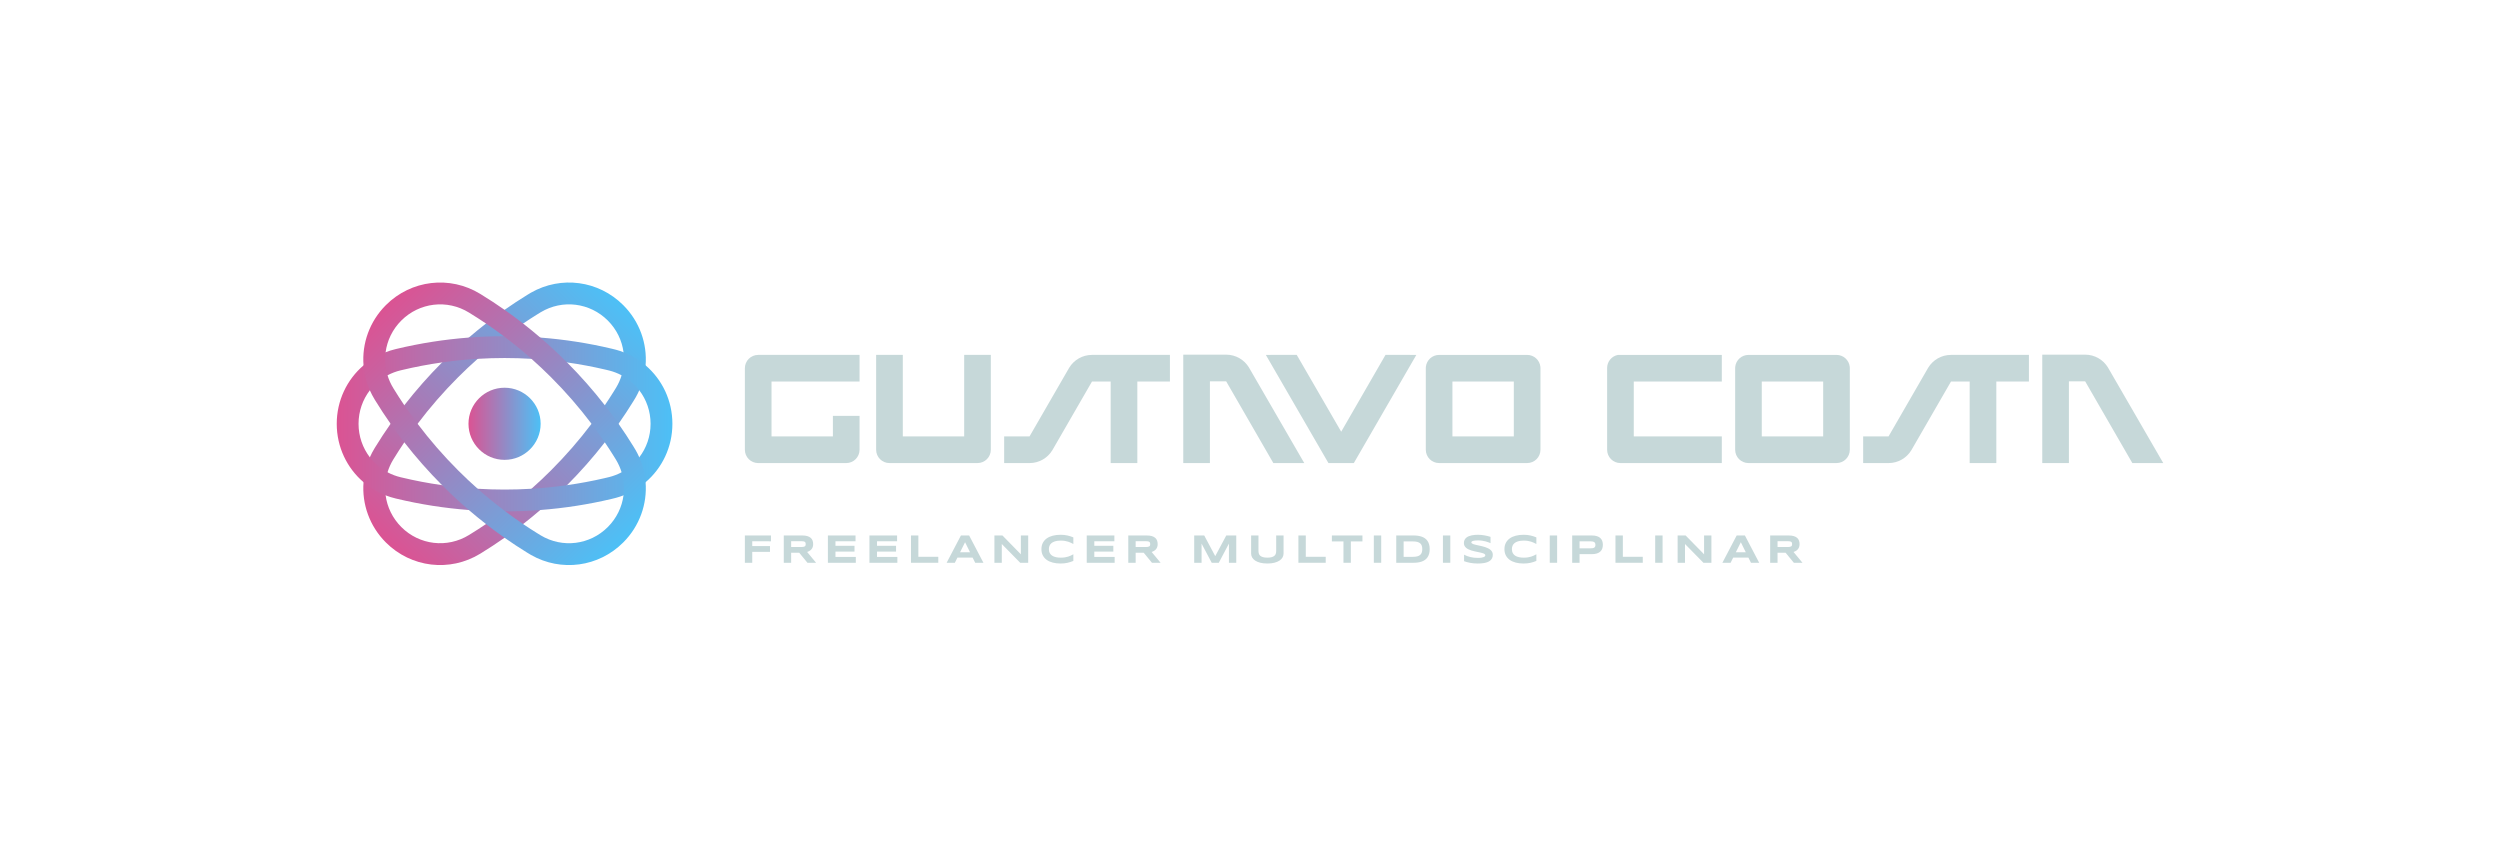 <?xml version="1.0" encoding="utf-8"?>
<!-- Generator: Adobe Illustrator 25.0.0, SVG Export Plug-In . SVG Version: 6.00 Build 0)  -->
<svg version="1.1" id="Camada_1" xmlns="http://www.w3.org/2000/svg" xmlns:xlink="http://www.w3.org/1999/xlink" x="0px" y="0px"
	 viewBox="0 0 4501.81 1526.27" style="enable-background:new 0 0 4501.81 1526.27;" xml:space="preserve">
<style type="text/css">
	.st0{fill:#481380;}
	.st1{fill:#C6D8D9;}
	.st2{fill:url(#SVGID_1_);}
	.st3{fill:url(#SVGID_2_);}
	.st4{fill:url(#SVGID_3_);}
	.st5{fill:url(#SVGID_4_);}
	.st6{fill:url(#SVGID_5_);}
	.st7{fill:url(#SVGID_6_);}
	.st8{fill:url(#SVGID_7_);}
	.st9{fill:url(#SVGID_8_);}
	.st10{fill:url(#SVGID_9_);}
	.st11{fill:url(#SVGID_10_);}
	.st12{fill:url(#SVGID_11_);}
	.st13{fill:url(#SVGID_12_);}
	.st14{fill:url(#SVGID_13_);}
	.st15{fill:url(#SVGID_14_);}
	.st16{fill:url(#SVGID_15_);}
	.st17{fill:url(#SVGID_16_);}
	.st18{fill:url(#SVGID_17_);}
	.st19{fill:url(#SVGID_18_);}
	.st20{fill:url(#SVGID_19_);}
	.st21{fill:url(#SVGID_20_);}
	.st22{fill:url(#SVGID_21_);}
	.st23{fill:url(#SVGID_22_);}
	.st24{fill:url(#SVGID_23_);}
	.st25{fill:url(#SVGID_24_);}
	.st26{fill:url(#SVGID_25_);}
	.st27{fill:url(#SVGID_26_);}
	.st28{fill:url(#SVGID_27_);}
	.st29{fill:url(#SVGID_28_);}
	.st30{fill:url(#SVGID_29_);}
	.st31{fill:url(#SVGID_30_);}
	.st32{fill:url(#SVGID_31_);}
	.st33{fill:url(#SVGID_32_);}
</style>
<g>
	<g>
		<g>
			<path class="st1" d="M1354.59,974.73v8.55h31.96v10.48h-31.96v19.65h-13.28v-49.17h46.99v10.48H1354.59z"/>
			<path class="st1" d="M1424.65,1013.41h-13.28v-49.17h33.28c3.58,0,6.61,0.37,9.11,1.11c2.49,0.74,4.52,1.79,6.08,3.15
				c1.56,1.36,2.69,3,3.4,4.92c0.7,1.92,1.05,4.06,1.05,6.43c0,2.07-0.29,3.89-0.88,5.44c-0.58,1.55-1.37,2.88-2.36,3.99
				c-0.99,1.11-2.14,2.04-3.45,2.81c-1.31,0.76-2.69,1.4-4.15,1.9l16.1,19.43h-15.53l-14.89-18.11h-14.49V1013.41z M1450.88,979.77
				c0-0.95-0.12-1.76-0.38-2.43c-0.25-0.67-0.69-1.21-1.31-1.63c-0.62-0.42-1.45-0.72-2.49-0.91c-1.04-0.19-2.33-0.28-3.88-0.28
				h-18.18v10.52h18.18c1.55,0,2.84-0.1,3.88-0.29c1.04-0.19,1.87-0.5,2.49-0.91s1.06-0.96,1.31-1.63
				C1450.75,981.54,1450.88,980.72,1450.88,979.77z"/>
			<path class="st1" d="M1490.8,1013.41v-49.17h49.78v10.48h-36.14v8.12h34.28v10.49h-34.28v9.59h36.64v10.48H1490.8z"/>
			<path class="st1" d="M1565.62,1013.41v-49.17h49.78v10.48h-36.14v8.12h34.28v10.49h-34.28v9.59h36.64v10.48H1565.62z"/>
			<path class="st1" d="M1640.43,1013.41v-49.17h13.28v38.4h35.89v10.77H1640.43z"/>
			<path class="st1" d="M1751.46,1004.1h-27.41l-4.62,9.31h-14.81l25.73-49.17h14.81l25.73,49.17h-14.81L1751.46,1004.1z
				 M1728.81,994.51h17.96l-8.95-18.11L1728.81,994.51z"/>
			<path class="st1" d="M1837.12,1013.41l-33.17-33.78v33.78h-13.28v-49.17h14.42l33.21,33.92v-33.92h13.2v49.17H1837.12z"/>
			<path class="st1" d="M1927.61,1011.98c-1.74,0.57-3.54,1.07-5.4,1.49c-1.86,0.42-3.82,0.73-5.89,0.95
				c-2.06,0.22-4.28,0.32-6.64,0.32c-5.01,0-9.62-0.54-13.83-1.61c-4.21-1.08-7.84-2.69-10.88-4.85c-3.04-2.16-5.41-4.86-7.1-8.09
				c-1.7-3.23-2.54-7.01-2.54-11.32c0-4.32,0.85-8.09,2.54-11.32c1.69-3.23,4.06-5.93,7.1-8.09c3.04-2.16,6.67-3.77,10.88-4.85
				c4.21-1.07,8.82-1.61,13.83-1.61c2.36,0,4.57,0.11,6.64,0.32c2.06,0.21,4.03,0.53,5.89,0.95c1.86,0.42,3.66,0.91,5.4,1.49
				c1.74,0.57,3.47,1.21,5.19,1.93v11.95c-1.36-0.74-2.79-1.47-4.29-2.2c-1.5-0.73-3.16-1.39-4.97-1.97
				c-1.81-0.58-3.81-1.06-5.98-1.43c-2.17-0.37-4.62-0.55-7.34-0.55c-4.18,0-7.64,0.43-10.4,1.29c-2.76,0.86-4.96,2.01-6.6,3.44
				c-1.65,1.43-2.8,3.07-3.47,4.92c-0.67,1.85-1,3.76-1,5.74c0,1.31,0.14,2.61,0.43,3.88s0.76,2.48,1.43,3.61
				c0.67,1.14,1.54,2.18,2.61,3.13c1.07,0.95,2.41,1.78,4.01,2.47c1.6,0.69,3.47,1.23,5.6,1.63c2.13,0.39,4.6,0.59,7.39,0.59
				c2.72,0,5.17-0.17,7.34-0.52c2.17-0.35,4.16-0.81,5.98-1.38c1.81-0.57,3.47-1.22,4.97-1.95c1.5-0.73,2.94-1.47,4.29-2.23v11.95
				C1931.08,1010.76,1929.35,1011.4,1927.61,1011.98z"/>
			<path class="st1" d="M1956.9,1013.41v-49.17h49.78v10.48h-36.14v8.12h34.28v10.49h-34.28v9.59h36.64v10.48H1956.9z"/>
			<path class="st1" d="M2045,1013.41h-13.28v-49.17H2065c3.58,0,6.61,0.37,9.11,1.11c2.49,0.74,4.52,1.79,6.08,3.15
				c1.56,1.36,2.7,3,3.4,4.92c0.7,1.92,1.05,4.06,1.05,6.43c0,2.07-0.29,3.89-0.88,5.44c-0.58,1.55-1.37,2.88-2.36,3.99
				c-0.99,1.11-2.14,2.04-3.45,2.81c-1.31,0.76-2.69,1.4-4.15,1.9l16.1,19.43h-15.53l-14.89-18.11H2045V1013.41z M2071.23,979.77
				c0-0.95-0.12-1.76-0.38-2.43c-0.25-0.67-0.69-1.21-1.31-1.63c-0.62-0.42-1.45-0.72-2.49-0.91c-1.04-0.19-2.33-0.28-3.88-0.28
				H2045v10.52h18.18c1.55,0,2.84-0.1,3.88-0.29c1.04-0.19,1.87-0.5,2.49-0.91s1.06-0.96,1.31-1.63
				C2071.1,981.54,2071.23,980.72,2071.23,979.77z"/>
			<path class="st1" d="M2212.95,1013.41v-34.53l-18.25,34.53h-12.74l-18.25-34.53v34.53h-13.28v-49.17h18.04l19.86,37.22
				l19.86-37.22h17.97v49.17H2212.95z"/>
			<path class="st1" d="M2309.49,1003.78c-1.22,2.17-3.04,4.07-5.48,5.69c-2.43,1.62-5.47,2.9-9.11,3.85
				c-3.64,0.94-7.89,1.41-12.76,1.41c-4.87,0-9.13-0.47-12.79-1.41c-3.66-0.94-6.71-2.22-9.14-3.85c-2.43-1.62-4.26-3.52-5.48-5.69
				c-1.22-2.17-1.82-4.49-1.82-6.94v-32.6h13.24v27.84c0,1.65,0.21,3.2,0.63,4.67c0.42,1.47,1.2,2.75,2.36,3.85
				c1.16,1.1,2.78,1.97,4.87,2.61c2.09,0.64,4.8,0.97,8.14,0.97c3.32,0,6.01-0.32,8.09-0.97c2.08-0.64,3.69-1.51,4.85-2.61
				c1.16-1.1,1.94-2.38,2.34-3.85c0.41-1.47,0.61-3.02,0.61-4.67v-27.84h13.28v32.6C2311.31,999.3,2310.7,1001.61,2309.49,1003.78z"
				/>
			<path class="st1" d="M2338.07,1013.41v-49.17h13.28v38.4h35.89v10.77H2338.07z"/>
			<path class="st1" d="M2432.49,974.94v38.47h-13.28v-38.47h-20.86v-10.7h55.04v10.7H2432.49z"/>
			<path class="st1" d="M2473.89,1013.41v-49.17h13.28v49.17H2473.89z"/>
			<path class="st1" d="M2574.5,988.79c0,3.15-0.35,5.95-1.04,8.39c-0.69,2.45-1.66,4.58-2.92,6.39c-1.25,1.81-2.76,3.35-4.51,4.61
				c-1.75,1.26-3.7,2.28-5.85,3.04c-2.15,0.77-4.46,1.32-6.94,1.66c-2.48,0.35-5.07,0.52-7.77,0.52h-31.21v-49.17h31.13
				c2.7,0,5.28,0.17,7.77,0.52c2.48,0.35,4.8,0.9,6.96,1.66c2.16,0.76,4.12,1.77,5.89,3.02c1.77,1.25,3.27,2.79,4.53,4.62
				c1.25,1.83,2.22,3.95,2.92,6.39C2574.15,982.88,2574.5,985.67,2574.5,988.79z M2561.12,988.79c0-2.36-0.3-4.41-0.91-6.16
				c-0.61-1.74-1.59-3.18-2.94-4.31c-1.35-1.13-3.11-1.98-5.28-2.54c-2.17-0.56-4.82-0.84-7.94-0.84h-16.5v27.77h16.5
				c3.12,0,5.77-0.28,7.94-0.84c2.17-0.56,3.93-1.42,5.28-2.58s2.33-2.6,2.94-4.35C2560.81,993.2,2561.12,991.15,2561.12,988.79z"/>
			<path class="st1" d="M2598.32,1013.41v-49.17h13.28v49.17H2598.32z"/>
			<path class="st1" d="M2684.02,978.09c-0.93-0.45-2.16-0.97-3.69-1.54c-1.53-0.57-3.26-1.12-5.19-1.63
				c-1.93-0.51-4.03-0.94-6.3-1.29c-2.27-0.35-4.59-0.52-6.98-0.52c-1.91,0-3.54,0.06-4.88,0.18c-1.35,0.12-2.48,0.27-3.4,0.47
				c-0.92,0.19-1.65,0.41-2.18,0.66c-0.54,0.25-0.95,0.51-1.23,0.77c-0.28,0.26-0.47,0.52-0.55,0.79c-0.08,0.26-0.12,0.5-0.12,0.72
				c0,0.72,0.36,1.34,1.07,1.88c0.72,0.54,1.69,1.02,2.94,1.43c1.24,0.42,2.68,0.81,4.33,1.18c1.65,0.37,3.39,0.75,5.24,1.15
				c1.85,0.39,3.76,0.82,5.72,1.29c1.97,0.47,3.88,1.01,5.73,1.63c1.85,0.62,3.6,1.34,5.24,2.17c1.65,0.82,3.09,1.78,4.33,2.88
				c1.24,1.1,2.22,2.36,2.94,3.79c0.71,1.43,1.07,3.06,1.07,4.9c0,2.36-0.42,4.39-1.25,6.08c-0.84,1.7-1.95,3.13-3.34,4.3
				c-1.4,1.17-3.01,2.11-4.85,2.81c-1.84,0.71-3.76,1.25-5.78,1.63c-2.02,0.38-4.06,0.63-6.12,0.75c-2.06,0.12-4.03,0.18-5.89,0.18
				c-4.87,0-9.37-0.4-13.51-1.2c-4.14-0.8-7.79-1.8-10.97-2.99v-11.73c3.27,1.81,6.99,3.23,11.18,4.26
				c4.19,1.03,8.67,1.54,13.44,1.54c2.81,0,5.11-0.15,6.89-0.45c1.78-0.3,3.17-0.68,4.17-1.14c1-0.47,1.68-0.97,2.04-1.52
				c0.36-0.55,0.54-1.07,0.54-1.57c0-0.79-0.36-1.47-1.07-2.06c-0.72-0.58-1.7-1.1-2.94-1.54c-1.24-0.44-2.68-0.84-4.33-1.21
				c-1.65-0.37-3.39-0.74-5.24-1.11c-1.85-0.37-3.75-0.77-5.71-1.2c-1.96-0.43-3.86-0.94-5.71-1.52s-3.6-1.26-5.24-2.04
				c-1.65-0.77-3.09-1.69-4.33-2.75c-1.24-1.06-2.22-2.29-2.94-3.69c-0.71-1.39-1.07-3.01-1.07-4.85c0-2.17,0.38-4.04,1.15-5.62
				c0.76-1.57,1.79-2.92,3.09-4.03s2.8-2.01,4.51-2.7c1.7-0.69,3.5-1.23,5.38-1.61c1.88-0.38,3.79-0.64,5.73-0.79
				c1.93-0.15,3.77-0.22,5.51-0.22c1.91,0,3.87,0.1,5.89,0.29c2.01,0.19,4,0.46,5.96,0.81c1.96,0.35,3.85,0.74,5.67,1.2
				c1.83,0.45,3.51,0.93,5.06,1.43V978.09z"/>
			<path class="st1" d="M2761.37,1011.98c-1.74,0.57-3.54,1.07-5.4,1.49c-1.86,0.42-3.82,0.73-5.89,0.95
				c-2.06,0.22-4.28,0.32-6.64,0.32c-5.01,0-9.62-0.54-13.83-1.61c-4.21-1.08-7.84-2.69-10.88-4.85c-3.04-2.16-5.41-4.86-7.1-8.09
				c-1.7-3.23-2.54-7.01-2.54-11.32c0-4.32,0.85-8.09,2.54-11.32c1.69-3.23,4.06-5.93,7.1-8.09c3.04-2.16,6.67-3.77,10.88-4.85
				c4.21-1.07,8.82-1.61,13.83-1.61c2.36,0,4.57,0.11,6.64,0.32c2.06,0.21,4.03,0.53,5.89,0.95c1.86,0.42,3.66,0.91,5.4,1.49
				c1.74,0.57,3.47,1.21,5.19,1.93v11.95c-1.36-0.74-2.79-1.47-4.29-2.2c-1.5-0.73-3.16-1.39-4.97-1.97
				c-1.81-0.58-3.81-1.06-5.98-1.43c-2.17-0.37-4.62-0.55-7.34-0.55c-4.18,0-7.64,0.43-10.4,1.29c-2.76,0.86-4.96,2.01-6.6,3.44
				c-1.65,1.43-2.8,3.07-3.47,4.92c-0.67,1.85-1,3.76-1,5.74c0,1.31,0.14,2.61,0.43,3.88s0.76,2.48,1.43,3.61
				c0.67,1.14,1.54,2.18,2.61,3.13c1.07,0.95,2.41,1.78,4.01,2.47c1.6,0.69,3.47,1.23,5.6,1.63c2.13,0.39,4.6,0.59,7.39,0.59
				c2.72,0,5.17-0.17,7.34-0.52c2.17-0.35,4.16-0.81,5.98-1.38c1.81-0.57,3.47-1.22,4.97-1.95c1.5-0.73,2.94-1.47,4.29-2.23v11.95
				C2764.85,1010.76,2763.12,1011.4,2761.37,1011.98z"/>
			<path class="st1" d="M2790.67,1013.41v-49.17h13.28v49.17H2790.67z"/>
			<path class="st1" d="M2886.31,981.02c0,2.46-0.36,4.72-1.07,6.78c-0.71,2.06-1.87,3.84-3.45,5.33c-1.59,1.49-3.64,2.65-6.17,3.49
				c-2.53,0.83-5.61,1.25-9.23,1.25h-22.04v15.53h-13.28v-49.17h35.32c3.62,0,6.7,0.41,9.23,1.23s4.59,1.98,6.17,3.47
				c1.59,1.49,2.74,3.26,3.45,5.32C2885.96,976.31,2886.31,978.57,2886.31,981.02z M2872.89,981.24c0-1.14-0.16-2.13-0.48-2.95
				c-0.32-0.82-0.85-1.5-1.59-2.02s-1.71-0.91-2.9-1.16c-1.19-0.25-2.66-0.38-4.4-0.38h-19.18v12.67h19.18c1.74,0,3.21-0.1,4.4-0.3
				c1.19-0.2,2.16-0.55,2.9-1.04c0.74-0.49,1.27-1.13,1.59-1.91C2872.73,983.35,2872.89,982.38,2872.89,981.24z"/>
			<path class="st1" d="M2909.02,1013.41v-49.17h13.28v38.4h35.89v10.77H2909.02z"/>
			<path class="st1" d="M2980.55,1013.41v-49.17h13.28v49.17H2980.55z"/>
			<path class="st1" d="M3067.39,1013.41l-33.17-33.78v33.78h-13.28v-49.17h14.42l33.21,33.92v-33.92h13.2v49.17H3067.39z"/>
			<path class="st1" d="M3148.39,1004.1h-27.41l-4.62,9.31h-14.81l25.73-49.17h14.81l25.73,49.17h-14.81L3148.39,1004.1z
				 M3125.74,994.51h17.96l-8.95-18.11L3125.74,994.51z"/>
			<path class="st1" d="M3200.88,1013.41h-13.28v-49.17h33.28c3.58,0,6.61,0.37,9.11,1.11c2.49,0.74,4.52,1.79,6.08,3.15
				c1.56,1.36,2.7,3,3.4,4.92c0.7,1.92,1.05,4.06,1.05,6.43c0,2.07-0.29,3.89-0.88,5.44c-0.58,1.55-1.37,2.88-2.36,3.99
				c-0.99,1.11-2.14,2.04-3.45,2.81c-1.31,0.76-2.7,1.4-4.15,1.9l16.1,19.43h-15.53l-14.89-18.11h-14.49V1013.41z M3227.11,979.77
				c0-0.95-0.12-1.76-0.38-2.43c-0.25-0.67-0.69-1.21-1.31-1.63c-0.62-0.42-1.45-0.72-2.49-0.91c-1.04-0.19-2.33-0.28-3.88-0.28
				h-18.18v10.52h18.18c1.55,0,2.84-0.1,3.88-0.29c1.04-0.19,1.87-0.5,2.49-0.91s1.06-0.96,1.31-1.63
				C3226.99,981.54,3227.11,980.72,3227.11,979.77z"/>
		</g>
		<g>
			<path class="st1" d="M1784.21,639.07v170.79c0,13.27-10.76,24.01-24.01,24.01h-158.53c-13.25,0-23.99-10.74-23.99-24.01V639.07
				h48.02v146.8h110.52v-146.8H1784.21z"/>
			<path class="st1" d="M2106.72,639.07v48h-58.7v146.8h-48.02v-146.8h-33.64l-23.99,41.56l-46.24,80.11
				c-0.37,0.68-0.76,1.37-1.16,2.01c-8.41,13.86-23.64,23.12-41.04,23.12h-45.73v-48.02h45.71l23.99-41.56l46.26-80.09
				c0.37-0.68,0.76-1.37,1.16-2.01c8.41-13.86,23.66-23.12,41.04-23.12H2106.72z"/>
			<polygon class="st1" points="2415.13,777.39 2335.07,639.05 2279.41,639.08 2392.13,833.85 2437.86,833.87 2550.44,639.08 
				2494.9,639.06 			"/>
			<path class="st1" d="M2348.62,833.86h-55.69l-60.97-105.65l-23.99-41.56h-29.25v147.2h-48V638.64h77.26
				c17.38,0,32.63,9.26,41.04,23.12c0.41,0.66,0.79,1.33,1.16,2.01L2348.62,833.86z"/>
			<path class="st1" d="M2773.84,660.61c-1.24-12.12-11.44-21.53-23.86-21.53h-158.49c-12.42,0-22.66,9.41-23.9,21.53
				c-0.08,0.79-0.11,1.62-0.11,2.45v146.78c0,13.29,10.73,24.01,23.98,24.01h158.53c13.25,0,23.97-10.73,23.97-24.01V663.06
				C2773.95,662.23,2773.91,661.4,2773.84,660.61z M2725.96,785.83h-110.54v-98.76h110.54V785.83z"/>
			<path class="st1" d="M1389.31,687.07v98.8h110.52v-37.05h48v61.04c0,13.27-10.74,24.01-23.99,24.01H1365.3
				c-13.25,0-23.99-10.74-23.99-24.01V663.08c0-13.25,10.74-24.01,23.99-24.01h182.52v48H1389.31z"/>
			<path class="st1" d="M2941.99,687.07v98.8l158.53-0.02v48.02h-182.54c-13.25,0-23.99-10.76-23.99-24.01v-147.2
				c0-11.7,8.38-21.46,19.47-23.58h187.06v48H2941.99z"/>
			<path class="st1" d="M3330.9,660.61c-1.24-12.12-11.44-21.53-23.86-21.53h-158.49c-12.42,0-22.66,9.41-23.9,21.53
				c-0.08,0.79-0.11,1.62-0.11,2.45v146.78c0,13.25,10.73,24.01,23.98,24.01h158.53c13.25,0,23.98-10.76,23.98-24.01V663.06
				C3331.01,662.23,3330.97,661.4,3330.9,660.61z M3283.02,785.83h-110.54v-98.76h110.54V785.83z"/>
			<path class="st1" d="M3653.55,639.07v48h-58.72v146.8h-48v-146.8h-33.64l-23.99,41.56l-46.24,80.11
				c-0.37,0.68-0.76,1.37-1.16,2.01c-8.41,13.86-23.66,23.12-41.04,23.12h-45.73v-48.02h45.71l23.99-41.54l46.24-80.11
				c0.37-0.68,0.76-1.37,1.16-2.01c8.42-13.86,23.66-23.12,41.04-23.12H3653.55z"/>
			<path class="st1" d="M3895.44,833.86h-55.69l-60.99-105.65l-23.99-41.57h-29.23v147.22h-48V638.64h77.25
				c17.4,0,32.63,9.25,41.04,23.1c0.41,0.66,0.79,1.33,1.16,2.01L3895.44,833.86z"/>
		</g>
	</g>
	<g>
		<g>
			<g>
				<g>
					
						<linearGradient id="SVGID_1_" gradientUnits="userSpaceOnUse" x1="3522.174" y1="-2035.416" x2="4126.595" y2="-2035.416" gradientTransform="matrix(0.707 -0.707 0.707 0.707 -356.415 4906.631)">
						<stop  offset="0" style="stop-color:#DB5393"/>
						<stop  offset="1" style="stop-color:#4DC0F6"/>
					</linearGradient>
					<path class="st2" d="M1122.29,549.45c-44.42-44.42-111.92-53.32-165.99-22.54l-6.89,4.14c-13.86,8.54-27.48,17.5-40.83,26.87
						c-11.33,7.93-22.46,16.16-33.4,24.67c-10.5,8.17-20.81,16.6-30.92,25.28c-16.26,13.95-32.01,28.53-47.21,43.73
						c-0.34,0.34-0.67,0.67-1,1.01c-24.29,24.36-47.01,50.14-68.01,77.13c-8.52,10.93-16.74,22.07-24.68,33.39
						c-9.7,13.83-18.96,27.94-27.77,42.3c-0.32,0.49-0.63,0.98-0.92,1.49c-3.3,5.38-6.19,10.9-8.68,16.54
						c-6.39,14.44-10.14,29.6-11.34,44.85c-3.1,39.24,10.74,79.03,40.25,108.53c45.42,45.43,115.24,53.7,169.92,20.19
						c0.51-0.3,1.01-0.61,1.5-0.94c14.35-8.8,28.44-18.05,42.26-27.74c11.33-7.93,22.47-16.17,33.41-24.68
						c10.49-8.17,20.79-16.59,30.9-25.27c16.26-13.94,32.02-28.54,47.22-43.74c0.34-0.34,0.68-0.68,1.01-1.02
						c24.27-24.34,46.99-50.11,67.99-77.11c8.52-10.93,16.75-22.07,24.68-33.4c9.38-13.37,18.34-27,26.89-40.87l4.17-6.94
						c2.33-4.11,4.44-8.29,6.31-12.53c6.4-14.45,10.17-29.61,11.38-44.84C1165.65,618.73,1151.83,578.99,1122.29,549.45z
						 M1119.36,675.82c-2.33,7.64-5.62,15.1-9.89,22.21l-3.89,6.27v0.05c-5.32,8.56-10.81,17.02-16.47,25.38
						c-7.66,11.33-15.62,22.47-23.89,33.4c-22.24,29.48-46.61,57.49-72.88,83.76c-11.44,11.44-23.21,22.52-35.29,33.22
						c-15.66,13.89-31.83,27.12-48.46,39.67c-0.48,0.36-0.95,0.72-1.43,1.08c-10.48,7.88-21.15,15.48-31.98,22.81
						c-9.76,6.6-19.66,12.98-29.69,19.12l-0.5,0.32l-0.48,0.29c-39.16,24.14-89.26,18.25-121.84-14.33
						c-15.95-15.95-25.51-36.08-28.28-57.07c-1.83-13.8-0.73-27.97,3.41-41.56c2.44-8.01,5.94-15.82,10.51-23.24l0.61-0.98
						c6.14-10.03,12.52-19.93,19.12-29.69c7.66-11.32,15.62-22.46,23.88-33.4c22.24-29.46,46.62-57.47,72.9-83.76
						c11.45-11.45,23.22-22.53,35.3-33.22c15.65-13.88,31.83-27.12,48.47-39.67c0.46-0.36,0.93-0.71,1.41-1.07
						c10.48-7.87,21.15-15.49,32-22.81c8.35-5.66,16.81-11.15,25.36-16.46l6.28-3.87c39.03-23.46,88.5-17.42,120.87,14.95
						c15.96,15.96,25.52,36.08,28.28,57.06C1124.62,648.07,1123.51,662.23,1119.36,675.82z"/>
				</g>
			</g>
		</g>
		<g>
			<g>
				<g>
					<linearGradient id="SVGID_2_" gradientUnits="userSpaceOnUse" x1="606.367" y1="763.131" x2="1210.787" y2="763.131">
						<stop  offset="0" style="stop-color:#DB5393"/>
						<stop  offset="1" style="stop-color:#4DC0F6"/>
					</linearGradient>
					<path class="st3" d="M1162.54,657.95c-11.62-9.92-25.01-17.98-39.75-23.67c-4.36-1.7-8.84-3.18-13.43-4.44l-7.8-1.94
						c-42.14-10.01-85.2-16.71-128.66-20.03c-20.89-1.6-41.88-2.42-62.9-2.46h-2.84c-21.03,0.04-42.01,0.86-62.9,2.46
						c-44.07,3.36-87.7,10.2-130.34,20.42c-0.57,0.13-1.14,0.25-1.7,0.41c-6.14,1.47-12.09,3.34-17.84,5.56
						c-14.73,5.7-28.1,13.76-39.73,23.69c-29.94,25.55-48.28,63.48-48.28,105.2c0,41.71,18.34,79.62,48.28,105.16
						c11.63,9.94,25.01,18,39.74,23.69c5.75,2.23,11.72,4.1,17.86,5.57c0.57,0.16,1.14,0.29,1.72,0.41
						c42.63,10.22,86.25,17.05,130.3,20.42c20.88,1.61,41.87,2.42,62.89,2.46h2.86c21.01-0.04,41.98-0.86,62.87-2.46
						c43.48-3.33,86.56-10.03,128.71-20.04l7.85-1.96c4.56-1.25,9-2.72,13.33-4.4c14.74-5.69,28.12-13.75,39.75-23.67
						c29.93-25.53,48.26-63.41,48.26-105.18C1210.79,721.37,1192.47,683.49,1162.54,657.95z M1151.17,823.49
						c-8.46,11.04-19.26,20.28-31.81,26.95c-7.05,3.76-14.64,6.7-22.69,8.71l-7.19,1.68l-0.04,0.04
						c-22.53,5.25-45.33,9.52-68.32,12.77c-21.22,3.02-42.6,5.18-64.07,6.47c-16.12,0.98-32.29,1.47-48.47,1.47
						c-16.19,0-32.35-0.49-48.46-1.47c-21.47-1.29-42.86-3.44-64.07-6.46c-24.68-3.49-49.14-8.15-73.26-13.95l-0.58-0.12l-0.55-0.14
						c-8.48-2.01-16.47-5.06-23.86-9c-12.55-6.68-23.35-15.93-31.81-26.98c-12.87-16.8-20.34-37.78-20.34-60.31
						c0-22.54,7.47-43.53,20.35-60.34c8.46-11.06,19.26-20.3,31.8-26.99c7.39-3.94,15.38-6.99,23.86-9l1.13-0.26
						c24.12-5.8,48.58-10.46,73.26-13.95c21.21-3.02,42.6-5.17,64.07-6.46c16.11-0.98,32.27-1.47,48.46-1.47
						c16.18,0,32.35,0.49,48.46,1.47c21.47,1.29,42.86,3.45,64.08,6.47c22.99,3.25,45.79,7.52,68.32,12.78l7.18,1.7
						c8.06,2.01,15.68,4.96,22.74,8.72c12.55,6.69,23.35,15.92,31.8,26.97c12.88,16.79,20.35,37.78,20.35,60.36
						C1171.51,785.72,1164.04,806.7,1151.17,823.49z"/>
				</g>
			</g>
		</g>
		<g>
			<g>
				<g>
					
						<linearGradient id="SVGID_3_" gradientUnits="userSpaceOnUse" x1="523.447" y1="4803.782" x2="1127.868" y2="4803.782" gradientTransform="matrix(0.707 0.707 -0.707 0.707 3721.536 -3217.489)">
						<stop  offset="0" style="stop-color:#DB5393"/>
						<stop  offset="1" style="stop-color:#4DC0F6"/>
					</linearGradient>
					<path class="st4" d="M1162.53,868.33c-1.2-15.24-4.97-30.4-11.36-44.84c-1.89-4.28-4.01-8.5-6.37-12.64l-4.14-6.88
						c-8.54-13.86-17.5-27.48-26.87-40.84c-7.94-11.33-16.17-22.46-24.68-33.4c-21.01-26.99-43.72-52.76-67.99-77.11
						c-0.33-0.34-0.67-0.68-1.01-1.02c-15.2-15.2-30.95-29.79-47.21-43.73c-10.11-8.68-20.42-17.11-30.9-25.27
						c-10.95-8.52-22.09-16.75-33.42-24.68c-13.83-9.71-27.94-18.97-42.3-27.77c-0.49-0.32-0.98-0.63-1.49-0.92
						c-54.66-33.51-124.48-25.21-169.92,20.22c-29.49,29.49-43.32,69.27-40.22,108.5c1.2,15.25,4.96,30.41,11.35,44.86
						c2.49,5.64,5.39,11.18,8.69,16.56c0.29,0.51,0.6,1.01,0.93,1.5c8.8,14.35,18.05,28.44,27.74,42.26
						c7.94,11.33,16.17,22.46,24.68,33.4c21,26.99,43.72,52.76,68.01,77.12c0.33,0.34,0.66,0.67,1,1.01
						c15.2,15.2,30.95,29.79,47.22,43.74c10.11,8.68,20.41,17.1,30.91,25.27c10.93,8.51,22.07,16.74,33.4,24.68
						c13.37,9.38,27,18.35,40.87,26.89l6.94,4.16c54.06,30.74,121.49,21.82,165.87-22.56
						C1151.8,947.3,1165.64,907.55,1162.53,868.33z M1094.49,949.07c-32.35,32.34-81.78,38.38-120.8,14.96l-6.28-3.9h-0.05
						c-8.56-5.32-17.02-10.8-25.37-16.46c-10.84-7.33-21.5-14.93-31.97-22.81c-0.48-0.35-0.96-0.71-1.43-1.08
						c-16.64-12.55-32.82-25.79-48.47-39.67c-12.08-10.69-23.85-21.77-35.3-33.22c-26.28-26.28-50.66-54.3-72.9-83.76
						c-8.26-10.93-16.22-22.07-23.88-33.39c-6.6-9.76-12.98-19.66-19.12-29.69l-0.32-0.51l-0.29-0.48
						c-4.57-7.42-8.07-15.23-10.51-23.24c-4.14-13.6-5.24-27.77-3.42-41.56c2.78-20.98,12.33-41.11,28.26-57.04
						c32.6-32.6,82.72-38.5,121.87-14.36l0.98,0.61c10.03,6.14,19.93,12.52,29.69,19.12c10.83,7.33,21.5,14.94,31.98,22.82
						c0.48,0.36,0.96,0.72,1.43,1.07c16.63,12.55,32.8,25.79,48.45,39.67c12.08,10.69,23.85,21.78,35.3,33.23
						c26.27,26.27,50.64,54.28,72.88,83.75c8.27,10.93,16.23,22.07,23.89,33.4c5.66,8.36,11.15,16.82,16.47,25.38l3.86,6.28
						c4.28,7.13,7.58,14.6,9.92,22.25c4.15,13.6,5.26,27.76,3.42,41.56C1120.01,912.98,1110.45,933.11,1094.49,949.07z"/>
				</g>
			</g>
		</g>
		<g>
			<linearGradient id="SVGID_4_" gradientUnits="userSpaceOnUse" x1="843.607" y1="763.121" x2="973.537" y2="763.121">
				<stop  offset="0" style="stop-color:#DB5393"/>
				<stop  offset="1" style="stop-color:#4DC0F6"/>
			</linearGradient>
			<path class="st5" d="M973.54,763.12c0,35.82-29.13,64.95-64.94,64.95c-35.85,0-64.99-29.13-64.99-64.95
				c0-35.81,29.14-64.94,64.99-64.94C944.41,698.18,973.54,727.31,973.54,763.12z"/>
		</g>
	</g>
</g>
</svg>
